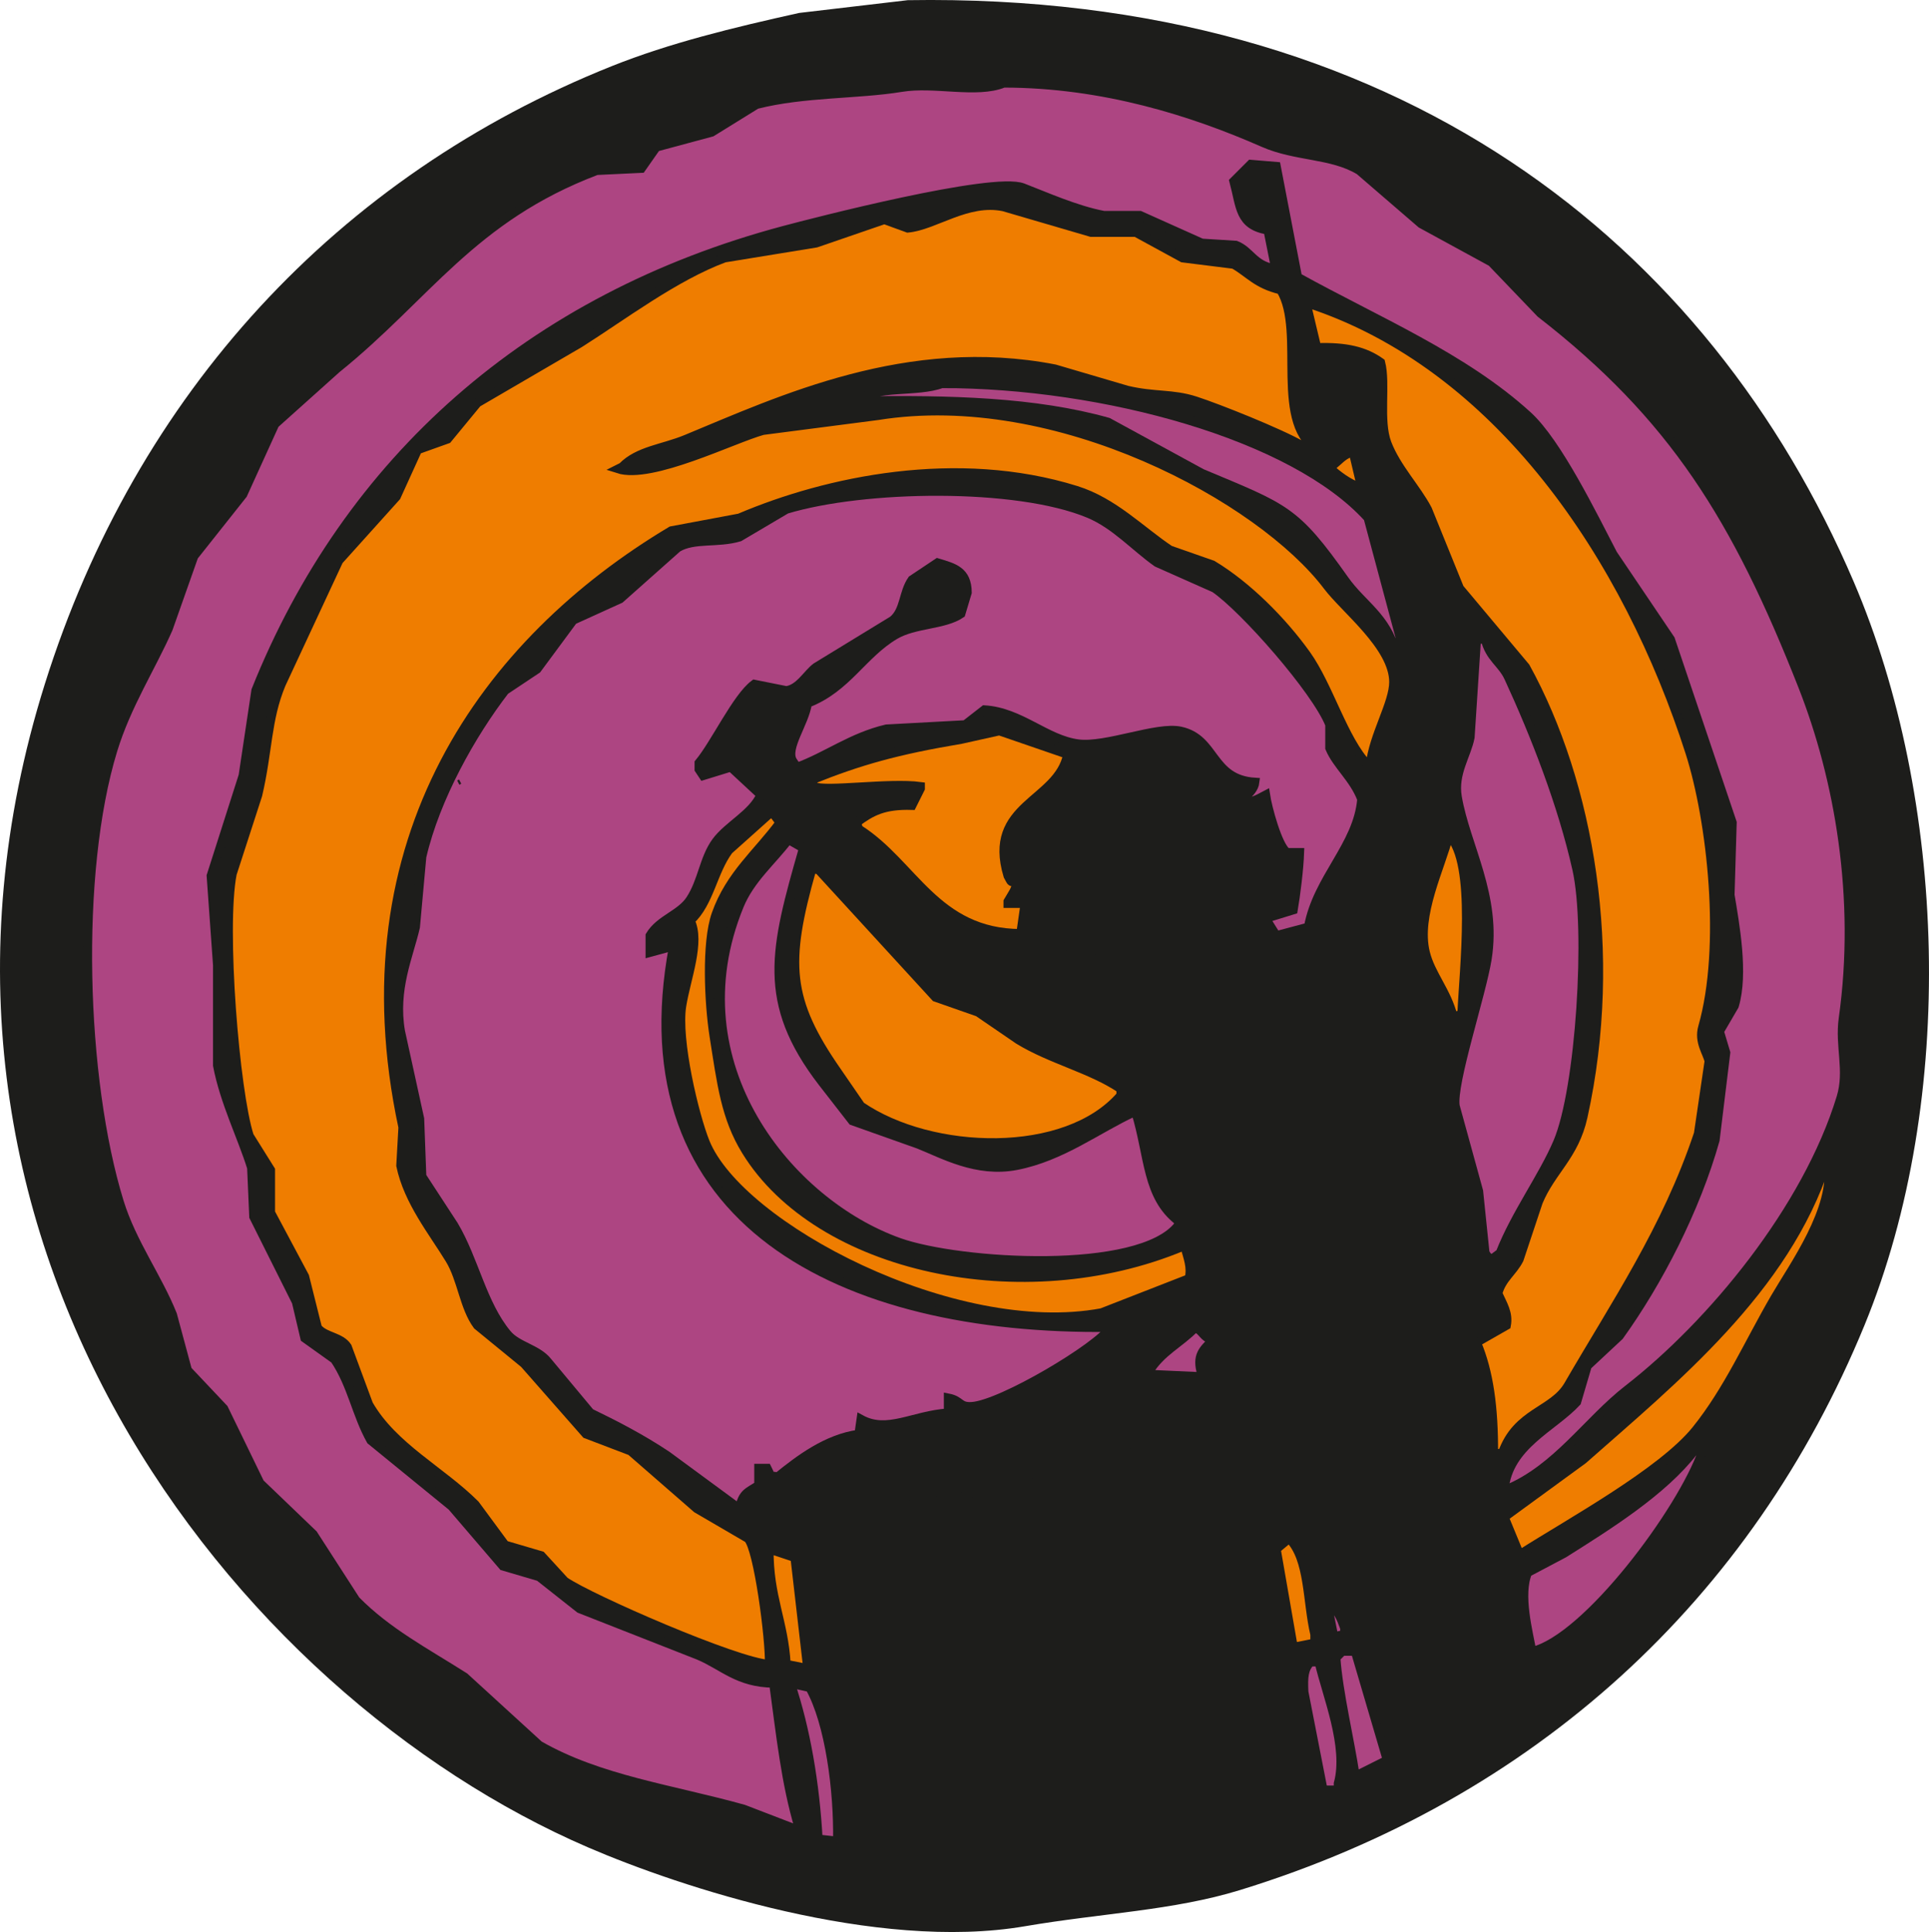 <?xml version="1.0" encoding="UTF-8"?>
<svg id="Capa_1" data-name="Capa 1" xmlns="http://www.w3.org/2000/svg" version="1.1" viewBox="0 0 884.53 885.97">
  <defs>
    <style>
      .cls-1 {
        fill: #1d1d1b;
        stroke-width: 0px;
      }

      .cls-1, .cls-2, .cls-3, .cls-4, .cls-5 {
        fill-rule: evenodd;
      }

      .cls-2 {
        stroke-width: .98px;
      }

      .cls-2, .cls-3, .cls-4, .cls-5 {
        stroke: #1d1d1b;
        stroke-miterlimit: 10;
      }

      .cls-2, .cls-5 {
        fill: none;
      }

      .cls-3 {
        fill: #ad4582;
      }

      .cls-3, .cls-4 {
        stroke-width: 4px;
      }

      .cls-4 {
        fill: #ef7d00;
      }

      .cls-5 {
        stroke-width: 2.93px;
      }
    </style>
  </defs>
  <path class="cls-1" d="M416.23.08c225.13-3.66,367.69,112.28,433.8,266.73,42.42,99.11,47.65,236.89,4.89,340.98-51.54,125.48-150.94,217.23-286.27,258.91-30.66,9.44-63.4,10.57-98.68,16.61-68.24,11.68-158.08-17.96-200.29-36.15C107.05,777.08-59.01,567.17,20.54,313.71,62.45,180.16,155.1,80.5,280.43,30.37c26.66-10.66,55.71-17.71,85.98-24.43L416.23.08Z"/>
  <path class="cls-3" d="M460.2,38.19c-12.46,5-31.57-.58-46.9,1.95-20.06,3.31-44.63,2.26-66.44,7.82l-20.52,12.7-25.4,6.84-6.84,9.77-20.52.98c-57.22,21.68-77.8,57.5-119.2,90.86-9.44,8.47-18.89,16.94-28.33,25.4-4.88,10.75-9.77,21.5-14.66,32.24-7.49,9.44-14.98,18.89-22.47,28.33-3.91,11.07-7.82,22.15-11.72,33.22-7.82,17.74-19.05,34.94-25.4,55.69-17.22,56.24-14.39,150.92,2.93,207.13,5.82,18.88,17.59,34.64,24.43,51.78l6.84,25.4c5.54,5.86,11.07,11.72,16.61,17.59l16.61,34.2c8.14,7.82,16.28,15.63,24.43,23.45,6.51,10.09,13.03,20.19,19.54,30.29,14.47,14.68,31.84,23.74,49.83,35.17,11.4,10.42,22.8,20.84,34.2,31.26,27.64,15.87,60.66,20.06,93.79,29.31,8.47,3.26,16.94,6.51,25.4,9.77v-.98c-6.25-20.84-8.47-42.73-11.72-66.44-16.22-.17-23.06-7.92-34.2-12.7-18.24-7.16-36.48-14.33-54.71-21.49-6.19-4.88-12.38-9.77-18.56-14.66l-16.61-4.89c-7.82-9.12-15.63-18.24-23.45-27.36-12.37-10.09-24.75-20.19-37.13-30.29-6.67-11.87-8.74-25.5-16.61-37.13-4.56-3.26-9.12-6.51-13.68-9.77l-3.91-16.61c-6.51-13.03-13.03-26.06-19.54-39.08l-.98-22.47c-4.38-14.12-12.47-30.18-15.63-46.9v-45.92c-.98-13.68-1.95-27.36-2.93-41.04,4.88-15.31,9.77-30.62,14.66-45.92,1.95-13.03,3.91-26.06,5.86-39.08,42.1-105.46,125.63-179.94,242.3-211.04,13.09-3.49,95.53-24.86,109.43-19.54,10.16,3.89,24.27,10.26,37.13,12.7h16.61l28.33,12.7,15.63.98c6.71,2.61,8.02,9.14,17.59,10.75v-2.93l-2.93-14.66c-13.13-2.18-12.46-10.55-15.63-22.47l7.82-7.82,11.72.98c3.26,16.93,6.51,33.87,9.77,50.81,36.22,20.06,76.05,36.64,105.52,63.51,13.65,12.44,29.91,45.93,39.08,63.51,8.79,13.03,17.59,26.06,26.38,39.08,9.44,28.01,18.89,56.02,28.33,84.02l-.98,33.22c2.18,13.25,6.41,36.08,1.95,50.81l-6.84,11.72,2.93,9.77c-1.63,13.35-3.26,26.71-4.89,40.06-9.02,32.02-26.15,65.08-43.97,89.89l-14.66,13.68-4.89,16.61c-10.87,11.72-31.34,19.85-33.22,40.06h.98c23.06-9.53,37.35-31.68,55.69-45.92,38.42-29.83,82.09-82.6,97.7-133.85,3.76-12.34-.8-23.51.98-36.15,7.8-55.43-1.94-110.16-18.56-152.42-30.36-77.16-59.33-123.77-120.17-170.98-7.49-7.82-14.98-15.63-22.47-23.45-10.75-5.86-21.5-11.72-32.24-17.59-9.44-8.14-18.89-16.28-28.33-24.43-12.64-7.66-29.12-6.18-43.97-12.7-32.55-14.3-73.38-27.33-119.2-27.36Z"/>
  <path class="cls-4" d="M352.73,763.14c.35-11.38-5.09-52.97-9.77-57.64l-23.45-13.68-30.29-26.38-20.52-7.82-28.33-32.24c-7.16-5.86-14.33-11.72-21.49-17.59-6.16-8.33-7.13-21.15-12.7-30.29-7.7-12.62-19.06-26.59-22.47-42.99l.98-17.59c-28.31-132.22,38.4-222.96,123.11-273.57l31.26-5.86c40.3-17.18,99.8-29.7,154.37-12.7,17.21,5.36,29.6,18.42,42.99,27.36l19.54,6.84c16.12,9.67,32.19,25.97,42.99,41.04,10.5,14.65,17.11,39.2,28.33,50.81h.98c1.39-13.54,10.76-28.33,10.75-38.1-.02-16.29-22.18-33.23-30.29-43.97-30.48-40.35-124.07-91.31-206.15-78.16l-52.76,6.84c-13.7,3.76-51.05,22.57-66.44,17.59l1.95-.98c7.35-7.52,18.59-8.27,29.31-12.7,43.34-17.91,101.56-45.33,169.03-32.24l33.22,9.77c12.6,2.97,20.62,1.45,31.26,4.89,10.35,3.34,38.52,14.59,48.85,20.52,10.06,5.77,14.39,14.7,27.36,19.54l-3.91-16.61c-4.33,1.21-5.79,3.36-8.79,5.86l-5.86-5.86c-22.79-11.45-6.76-55.04-18.56-74.25-11.08-2.65-14.39-7.64-21.49-11.72l-23.45-2.93-21.49-11.72h-20.52l-40.06-11.72c-16.68-3.49-31.67,8.67-43.97,9.77l-10.75-3.91-31.26,10.75-42.01,6.84c-22.8,8.43-46.98,26.79-66.44,39.08-15.63,9.12-31.27,18.24-46.9,27.36-4.56,5.54-9.12,11.07-13.68,16.61l-13.68,4.89-9.77,21.49c-8.79,9.77-17.59,19.54-26.38,29.31l-26.38,56.67c-6.75,16.26-6.02,30.63-10.75,50.81l-11.72,36.15c-4.85,24.99,1.26,99.67,7.82,120.17l9.77,15.63v19.54c5.21,9.77,10.42,19.54,15.63,29.31,1.95,7.82,3.91,15.63,5.86,23.45,3.2,4.24,10.58,4.03,13.68,8.79,3.26,8.79,6.51,17.59,9.77,26.38,11.16,19.52,33.41,30.46,48.85,45.92,4.56,6.19,9.12,12.38,13.68,18.56l16.61,4.89,10.75,11.72c11.86,8.14,78.75,37.28,93.79,38.1Z"/>
  <path class="cls-4" d="M598.94,138.82l4.89,20.52c13.39-.45,22.06,1.63,29.31,6.84,2.58,9.77-1.08,26.66,2.93,37.13,4.27,11.15,13.43,20.51,18.56,30.29,4.88,12.05,9.77,24.1,14.66,36.15l30.29,36.15c29.32,53.29,42.93,131.05,26.38,206.15-3.98,18.06-14.58,24.77-20.52,39.08l-8.79,26.38c-2.94,5.82-7.97,8.75-9.77,15.63,2.27,5.05,4.98,9.07,3.91,14.66l-13.68,7.82c5.71,13.43,7.92,29.96,7.82,50.81h3.91c6.72-19.08,23.26-19.13,30.29-31.26,21.6-37.29,44.95-71.4,59.6-115.29l4.89-33.22c-.72-3.79-4.86-8.89-2.93-15.63,10.56-36.88,4.18-94.7-5.86-126.04-28.47-88.85-87.5-177.7-175.87-206.15Z"/>
  <path class="cls-3" d="M431.87,175.95c-11.08,4.26-30.65.71-39.08,7.82,42.92-.65,81.79.35,115.29,9.77,14.33,7.82,28.66,15.63,42.99,23.45,38.64,16.21,42.68,16.64,65.46,48.85,8.12,11.49,19.19,16.89,23.45,33.22h1.95v-6.84c-4.88-18.24-9.77-36.48-14.66-54.71-34.2-37.71-120.98-61.55-195.41-61.55Z"/>
  <path class="cls-3" d="M434.8,647.85v-6.84c6.01,1.17,4.85,4.25,10.75,3.91,13.7-.8,58.38-27.54,63.51-36.15-123.62,1.59-223.93-48.88-200.29-174.89l-10.75,2.93v-7.82c4.57-7.6,14.04-9.59,18.56-16.61,5.53-8.59,6.1-18.67,11.72-26.38,5.52-7.57,16.73-12.79,20.52-21.49l-13.68-12.7-12.7,3.91-1.95-2.93v-2.93c7.41-8.88,17.26-30.1,25.4-36.15l14.66,2.93c6.01-.78,9.63-7.76,13.68-10.75,11.72-7.16,23.45-14.33,35.17-21.49,5.47-4.53,4.62-12.58,8.79-18.56l11.72-7.82c7.46,2.24,13.6,3.72,13.68,13.68l-2.93,9.77c-7.76,5.29-21.22,4.4-30.29,9.77-14.96,8.87-21.98,24.29-40.06,31.26-1.35,9.22-10.28,20.54-6.84,26.38l1.95,2.93c13.81-5.07,24.99-13.8,41.04-17.59l36.15-1.95,8.79-6.84c16.66,1.03,28.26,13.72,42.99,15.63,12.81,1.66,36.02-8.19,46.9-5.86,16.42,3.51,13.82,22.2,34.2,23.45-.68,5.54-8.22,8.77-6.84,8.79,4.24,1.36,8.04-1,11.72-2.93.84,5.64,5.53,23.34,9.77,26.38h5.86c-.26,7.65-1.79,19.77-2.93,26.38l-12.7,3.91,4.89,7.82,14.66-3.91c4.03-22.38,22.68-37.37,24.43-58.62-3.68-9.64-11.38-15.54-14.66-23.45v-10.75c-6.21-15.76-39.29-53.36-52.76-62.53l-26.38-11.72c-10.13-7.14-19.14-17.41-31.26-22.47-33.22-13.85-103.16-12.7-138.74-1.95-7.16,4.23-14.33,8.47-21.49,12.7-10.01,3-20.74.4-28.33,4.89l-26.38,23.45-21.49,9.77c-5.54,7.49-11.07,14.98-16.61,22.47l-14.66,9.77c-15.35,19.9-31.85,49.23-38.1,76.21l-2.93,32.24c-3.04,13.29-10.18,28.49-6.84,47.87l8.79,40.06.98,26.38,14.66,22.47c9.45,15.91,12.95,36.03,24.43,49.83,4.68,5.62,13.85,6.74,18.56,12.7,6.51,7.82,13.03,15.63,19.54,23.45,11.46,5.54,23.31,11.64,35.17,19.54,11.07,8.14,22.15,16.28,33.22,24.43,1.33-7.24,3.84-7.51,8.79-10.75v-7.82h3.91c2.31,4.56.62,3.16,4.89,3.91,9.65-7.83,22.47-17.58,37.13-19.54l.98-6.84c12.09,6.63,23.95-1.87,40.06-2.93Z"/>
  <path class="cls-3" d="M677.1,293.19l-2.93,44.94c-1.6,8.3-7.72,16.52-5.86,27.36,3.84,22.42,18.31,45.37,13.68,74.25-2.62,16.32-16.22,57.03-14.66,67.41,3.58,13.03,7.17,26.06,10.75,39.08l2.93,28.33c1.32,2.01,1.09,1.57,2.93,2.93l3.91-2.93c7.01-17.92,19.66-34.99,26.38-50.81,10.4-24.48,14.91-97.71,8.79-125.06-6.68-29.89-19.24-61.87-31.26-87.93-3.09-6.69-8.71-9.05-10.75-17.59h-3.91Z"/>
  <path class="cls-4" d="M468.02,428.02l1.95-13.68h-7.82v-.98c2.13-3.72,3.75-5.44,3.91-8.79-2.87-.57-1.86.87-3.91-2.93-9.96-32.85,23.03-33.92,27.36-55.69-10.42-3.58-20.84-7.17-31.26-10.75l-17.59,3.91c-29.32,4.92-46.56,9.75-68.39,18.56l.98,2.93c4.99,2.56,34.43-1.94,48.85,0v.98l-3.91,7.82c-12.86-.39-18.55,2.73-25.4,7.82l.98,2.93c25.07,15.81,35.23,47.73,74.25,47.87Z"/>
  <path class="cls-2" d="M210.08,357.68l.98,1.95-.98-1.95Z"/>
  <path class="cls-4" d="M352.73,373.31l-18.56,16.61c-7.32,9.86-8.75,24.01-17.59,32.24,4.77,9.94-1.88,26.4-3.91,39.08-2.5,15.62,5.79,50.22,10.75,62.53,15.58,38.72,114.13,90.74,181.73,78.16l40.06-15.63c1.27-5.18-.55-9.47-1.95-14.66h-.98c-73.05,30.41-167.04,10.27-200.29-43.97-9.38-15.3-11.19-30.7-14.66-52.76-2.3-14.68-3.66-42.56.98-55.69,6.44-18.23,19.25-28.24,29.31-42.01l-2.93-3.91h-1.95Z"/>
  <path class="cls-4" d="M664.4,383.08c-3.69,14.77-14.97,36.46-10.75,53.74,2.45,10.02,9.82,17.74,12.7,29.31l3.91-.98c.8-20.06,6.8-69.75-5.86-82.07Z"/>
  <path class="cls-3" d="M361.52,385.03c-7.45,9.85-17.47,18.06-22.47,30.29-29.79,72.79,22.89,136.51,73.28,154.37,27.66,9.81,110.24,14.96,127.99-7.82v-1.95c-14.57-11.23-13.39-29.66-19.54-49.83h-.98c-16.49,7.57-32.93,20.4-53.74,24.43-18.27,3.53-33.66-5.3-44.94-9.77-10.09-3.58-20.19-7.17-30.29-10.75-4.56-5.86-9.12-11.72-13.68-17.59-28.47-36.9-21.98-61.42-8.79-107.47l-6.84-3.91Z"/>
  <path class="cls-4" d="M372.27,398.71c-12.2,43.03-11.31,59.74,11.72,92.82l10.75,15.63c32.35,22.21,94.17,24.15,119.2-4.89v-2.93c-13.65-9.22-32.01-13.35-46.9-22.47-6.19-4.23-12.38-8.47-18.56-12.7l-19.54-6.84c-17.91-19.54-35.83-39.08-53.74-58.62h-2.93Z"/>
  <path class="cls-5" d="M474.86,412.39l-2.93,7.82,1.95,1.95,2.93-.98,1.95-7.82-3.91-.98Z"/>
  <path class="cls-5" d="M479.74,421.18v2.93l-9.77.98-.98,2.93.98,2.93,14.66,2.93v-.98l-4.89-11.72Z"/>
  <path class="cls-5" d="M486.58,422.16c-.1,6.63.13,7.2,3.91,9.77v-4.89l-3.91-4.89Z"/>
  <path class="cls-5" d="M489.51,434.86c2.04,2.76,1.84,2.75,4.89,1.95l-4.89-1.95Z"/>
  <path class="cls-5" d="M495.37,436.82c2.23,3.36.59,3.08,3.91.98l-3.91-.98Z"/>
  <path class="cls-4" d="M837.33,533.54c-18.66,57.85-70.06,99.33-111.38,135.81-12.05,8.79-24.1,17.59-36.15,26.38l6.84,16.61h.98c22.52-14.31,64.53-37.3,80.12-56.67,14.68-18.24,24.03-39.73,36.15-60.58,8.58-14.75,27.58-40.78,24.43-61.55h-.98Z"/>
  <path class="cls-3" d="M548.13,608.77c-7.43,7.63-15.62,10.94-21.49,20.52v.98h2.93l21.49.98v-.98c-2.75-8.72.74-11.35,4.89-15.63-4.76-1.86-3.85-3.71-7.82-5.86Z"/>
  <path class="cls-5" d="M524.68,648.83c-18.24,1.95-36.48,3.91-54.71,5.86-35.52,7.69-65.72,18.96-95.75,30.29l.98,4.89c40.3,4.43,105.26-9.84,138.74-22.47,10.36-3.91,29.78-7.08,33.22-17.59-7.49-.33-14.98-.65-22.47-.98Z"/>
  <path class="cls-3" d="M776.76,665.44c-14.35,18.59-39.54,34.24-59.6,46.9-5.54,2.93-11.07,5.86-16.61,8.79-4.28,10.07.35,27.42,1.95,36.15,25.25-5.99,68.92-64.89,78.16-91.84h-3.91Z"/>
  <path class="cls-4" d="M591.12,705.5l-5.86,4.89c2.61,14.98,5.21,29.96,7.82,44.94l9.77-1.95v-3.91c-3.6-15.09-2.41-34.62-11.72-43.97Z"/>
  <path class="cls-4" d="M352.73,710.38c-.22,21.7,6.81,33.45,7.82,52.76l9.77,1.95c-1.95-16.93-3.91-33.87-5.86-50.81l-11.72-3.91Z"/>
  <path class="cls-3" d="M608.71,735.79l2.93,14.66,4.89-.98v-2.93c-1.9-5.13-2.98-8.42-7.82-10.75Z"/>
  <path class="cls-3" d="M615.55,757.28l-2.93,2.93c1.14,16.08,6.38,37.55,8.79,53.74h.98l13.68-6.84c-4.88-16.61-9.77-33.22-14.66-49.83h-5.86Z"/>
  <path class="cls-3" d="M600.89,762.17c-2.99,3.22-3.26,6.8-2.93,13.68,2.93,14.98,5.86,29.96,8.79,44.94h6.84v-2.93c4.65-16.92-5.24-40.34-8.79-55.69h-3.91Z"/>
  <path class="cls-3" d="M383.99,844.24c.43-22.85-3.55-53.97-12.7-70.35l-8.79-1.95c6.97,20.64,11.33,45.95,12.7,71.32l8.79.98Z"/>
</svg>